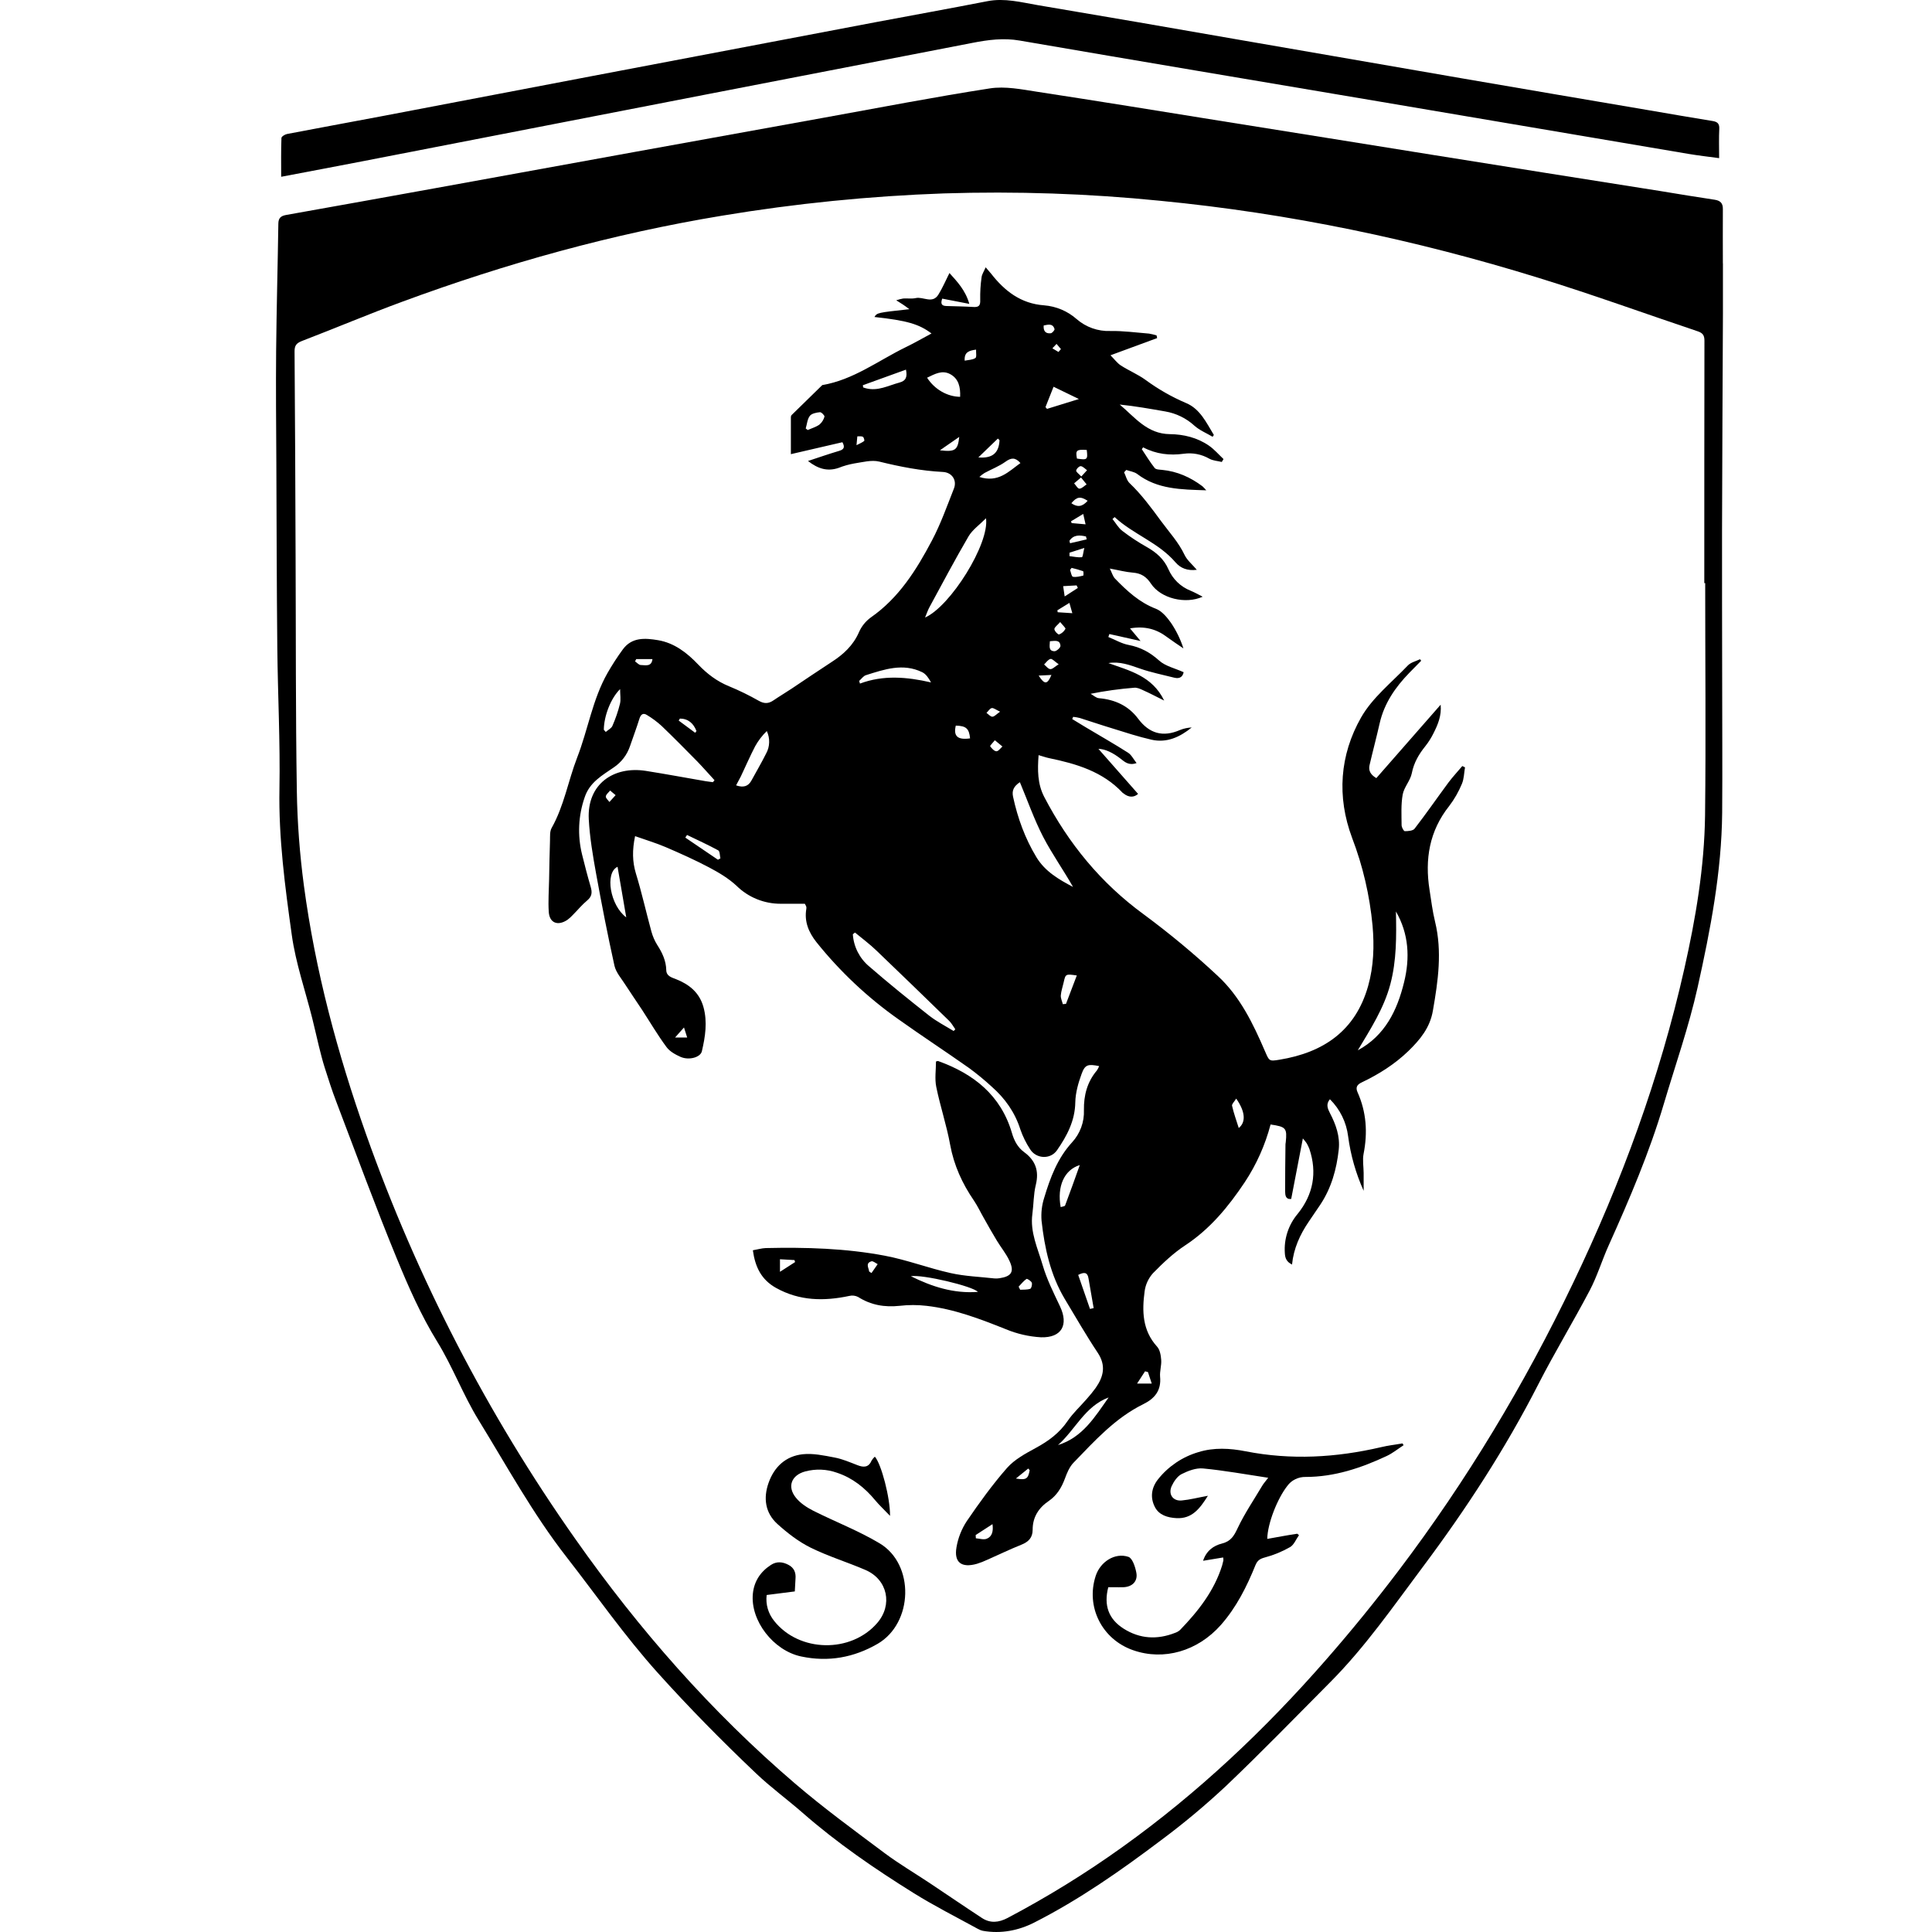 <svg width="28" height="28" viewBox="0 0 28 28" fill="none" xmlns="http://www.w3.org/2000/svg">
<path d="M24.97 3.816C24.97 4.061 24.97 4.306 24.97 4.55C24.966 5.597 24.959 6.643 24.957 7.689C24.955 8.402 24.959 9.116 24.959 9.829C24.959 10.478 24.964 11.128 24.959 11.777C24.951 12.637 24.789 13.474 24.603 14.31C24.475 14.883 24.281 15.434 24.115 15.993C23.905 16.703 23.615 17.38 23.313 18.052C23.217 18.265 23.149 18.493 23.041 18.699C22.8 19.157 22.531 19.6 22.295 20.061C21.818 20.996 21.247 21.872 20.62 22.71C20.194 23.279 19.788 23.866 19.285 24.373C18.781 24.88 18.286 25.391 17.77 25.882C17.47 26.163 17.154 26.427 16.824 26.672C16.241 27.112 15.642 27.531 14.989 27.863C14.761 27.979 14.507 28.029 14.245 27.983C14.218 27.977 14.191 27.966 14.167 27.952C13.857 27.782 13.54 27.622 13.24 27.435C12.677 27.084 12.13 26.709 11.629 26.27C11.408 26.077 11.168 25.902 10.956 25.7C10.463 25.232 9.986 24.748 9.531 24.242C9.054 23.711 8.647 23.126 8.21 22.565C7.723 21.94 7.347 21.25 6.936 20.581C6.712 20.217 6.561 19.809 6.337 19.445C6.101 19.062 5.921 18.653 5.752 18.242C5.443 17.491 5.164 16.73 4.875 15.97C4.811 15.804 4.758 15.636 4.704 15.467C4.672 15.366 4.647 15.263 4.621 15.16C4.588 15.026 4.559 14.891 4.525 14.757C4.424 14.355 4.286 13.959 4.229 13.552C4.131 12.851 4.037 12.148 4.05 11.434C4.062 10.753 4.026 10.072 4.019 9.391C4.01 8.496 4.009 7.601 4.005 6.708C4.002 6.165 3.997 5.622 4.002 5.079C4.008 4.466 4.025 3.854 4.034 3.241C4.035 3.159 4.071 3.13 4.144 3.116C4.87 2.987 5.596 2.856 6.321 2.725C7.28 2.551 8.239 2.376 9.198 2.202C10.115 2.035 11.032 1.869 11.95 1.704C12.748 1.56 13.545 1.405 14.347 1.281C14.568 1.247 14.805 1.295 15.032 1.33C15.908 1.464 16.783 1.606 17.658 1.747C18.695 1.912 19.731 2.079 20.766 2.245C21.866 2.421 22.965 2.596 24.064 2.769C24.327 2.812 24.589 2.856 24.852 2.895C24.934 2.908 24.97 2.946 24.969 3.029C24.967 3.291 24.969 3.554 24.969 3.817L24.97 3.816ZM24.714 8.451H24.7C24.7 7.28 24.7 6.109 24.702 4.937C24.702 4.86 24.677 4.826 24.606 4.802C23.837 4.544 23.073 4.266 22.298 4.027C20.509 3.473 18.682 3.091 16.816 2.91C15.774 2.805 14.726 2.77 13.68 2.803C12.602 2.841 11.528 2.949 10.464 3.126C8.877 3.388 7.336 3.817 5.829 4.373C5.34 4.553 4.86 4.756 4.373 4.943C4.292 4.975 4.268 5.012 4.269 5.096C4.276 6.09 4.281 7.084 4.284 8.078C4.289 9.207 4.284 10.336 4.302 11.465C4.309 11.922 4.344 12.379 4.404 12.832C4.569 14.067 4.89 15.264 5.305 16.437C6.044 18.523 7.065 20.498 8.34 22.307C9.26 23.614 10.307 24.809 11.523 25.849C11.94 26.206 12.385 26.531 12.825 26.86C13.032 27.014 13.256 27.146 13.471 27.289C13.725 27.458 13.976 27.63 14.231 27.797C14.352 27.876 14.474 27.864 14.602 27.797C15.18 27.492 15.736 27.149 16.266 26.769C17.362 25.985 18.334 25.066 19.218 24.054C19.584 23.636 19.935 23.204 20.272 22.759C21.258 21.457 22.095 20.063 22.8 18.591C23.5 17.131 24.055 15.619 24.411 14.038C24.576 13.307 24.701 12.568 24.711 11.817C24.724 10.695 24.713 9.573 24.713 8.451H24.714Z" fill="black"/>
<path d="M4.075 2.562C4.075 2.361 4.072 2.18 4.079 2C4.079 1.979 4.129 1.948 4.16 1.942C4.612 1.855 5.065 1.773 5.518 1.687C6.545 1.492 7.572 1.296 8.599 1.099C9.96 0.84 11.321 0.581 12.682 0.323C13.224 0.221 13.769 0.123 14.311 0.017C14.56 -0.031 14.798 0.033 15.037 0.074C16.01 0.238 16.981 0.405 17.951 0.575C19.041 0.763 20.131 0.952 21.22 1.141C22.115 1.295 23.009 1.447 23.904 1.599C24.208 1.651 24.512 1.704 24.816 1.753C24.886 1.764 24.921 1.788 24.917 1.867C24.91 2.001 24.915 2.136 24.915 2.292C24.758 2.271 24.612 2.254 24.468 2.23C22.969 1.977 21.469 1.723 19.97 1.468C18.239 1.175 16.509 0.886 14.779 0.588C14.545 0.547 14.322 0.577 14.095 0.621C12.822 0.868 11.549 1.115 10.276 1.361C8.599 1.687 6.922 2.013 5.245 2.339C4.863 2.413 4.48 2.485 4.075 2.562Z" fill="black"/>
<path d="M10.355 11.307C10.272 11.217 10.192 11.125 10.107 11.037C9.936 10.863 9.764 10.689 9.588 10.52C9.523 10.461 9.452 10.408 9.377 10.363C9.323 10.328 9.288 10.351 9.268 10.413C9.226 10.548 9.176 10.681 9.13 10.815C9.087 10.941 9.005 11.048 8.895 11.122C8.727 11.238 8.546 11.337 8.474 11.554C8.381 11.82 8.368 12.107 8.435 12.381C8.474 12.539 8.515 12.697 8.561 12.854C8.584 12.933 8.58 12.992 8.51 13.05C8.434 13.113 8.371 13.191 8.301 13.261C8.277 13.287 8.251 13.311 8.222 13.332C8.083 13.424 7.963 13.376 7.953 13.215C7.943 13.06 7.955 12.904 7.958 12.748C7.962 12.56 7.964 12.373 7.971 12.185C7.973 12.121 7.966 12.05 7.995 11.999C8.175 11.68 8.234 11.317 8.364 10.981C8.522 10.575 8.587 10.136 8.805 9.753C8.872 9.636 8.945 9.523 9.024 9.415C9.156 9.231 9.35 9.247 9.537 9.278C9.774 9.318 9.958 9.462 10.119 9.631C10.248 9.766 10.391 9.875 10.566 9.946C10.714 10.007 10.857 10.077 10.996 10.156C11.075 10.201 11.138 10.2 11.21 10.15C11.298 10.09 11.39 10.036 11.478 9.977C11.67 9.849 11.86 9.719 12.053 9.594C12.224 9.484 12.365 9.354 12.449 9.162C12.486 9.077 12.545 9.004 12.62 8.949C13.027 8.666 13.281 8.26 13.505 7.836C13.633 7.595 13.724 7.336 13.824 7.083C13.873 6.963 13.799 6.847 13.666 6.84C13.352 6.824 13.048 6.765 12.744 6.69C12.631 6.662 12.5 6.699 12.379 6.717C12.302 6.731 12.226 6.752 12.154 6.781C11.993 6.836 11.855 6.795 11.71 6.681C11.87 6.628 12.015 6.578 12.163 6.534C12.232 6.513 12.248 6.481 12.209 6.409L11.462 6.582C11.462 6.385 11.462 6.216 11.462 6.047C11.462 6.036 11.465 6.026 11.471 6.017C11.619 5.871 11.768 5.726 11.917 5.581C12.367 5.505 12.726 5.228 13.122 5.034C13.249 4.973 13.371 4.902 13.5 4.833C13.32 4.696 13.141 4.645 12.673 4.594C12.713 4.532 12.713 4.532 13.179 4.481C13.141 4.453 13.116 4.433 13.088 4.415C13.061 4.397 13.036 4.382 12.989 4.352C13.022 4.341 13.056 4.332 13.091 4.326C13.151 4.322 13.214 4.333 13.272 4.32C13.38 4.296 13.513 4.408 13.599 4.271C13.659 4.175 13.704 4.069 13.76 3.957C13.869 4.078 13.992 4.205 14.048 4.404L13.655 4.328C13.634 4.391 13.636 4.433 13.715 4.435C13.846 4.439 13.977 4.441 14.108 4.449C14.188 4.454 14.21 4.426 14.206 4.345C14.204 4.235 14.21 4.126 14.226 4.017C14.231 3.975 14.259 3.935 14.285 3.874C14.32 3.915 14.342 3.939 14.363 3.965C14.56 4.218 14.796 4.401 15.132 4.425C15.307 4.439 15.473 4.509 15.604 4.625C15.739 4.742 15.913 4.804 16.092 4.797C16.279 4.794 16.467 4.82 16.654 4.835C16.69 4.841 16.726 4.85 16.762 4.861C16.764 4.874 16.767 4.887 16.77 4.9L16.094 5.149C16.149 5.204 16.19 5.261 16.243 5.296C16.359 5.371 16.489 5.424 16.601 5.505C16.783 5.639 16.98 5.752 17.189 5.841C17.392 5.925 17.484 6.126 17.592 6.304L17.574 6.33C17.485 6.277 17.386 6.237 17.311 6.17C17.193 6.062 17.046 5.99 16.888 5.963C16.67 5.925 16.452 5.886 16.228 5.863C16.448 6.048 16.625 6.289 16.956 6.292C17.153 6.294 17.352 6.342 17.52 6.458C17.598 6.512 17.662 6.587 17.732 6.653L17.707 6.695C17.646 6.68 17.578 6.677 17.525 6.647C17.413 6.583 17.284 6.558 17.156 6.576C16.952 6.604 16.755 6.582 16.567 6.483L16.548 6.51C16.609 6.601 16.666 6.696 16.734 6.782C16.752 6.806 16.805 6.806 16.843 6.81C17.061 6.831 17.253 6.917 17.426 7.047C17.446 7.066 17.465 7.085 17.482 7.106C17.117 7.094 16.774 7.093 16.481 6.869C16.438 6.837 16.376 6.83 16.323 6.811L16.291 6.845C16.317 6.898 16.33 6.963 16.37 7.001C16.545 7.168 16.686 7.36 16.829 7.555C16.947 7.715 17.082 7.861 17.169 8.045C17.206 8.121 17.279 8.18 17.345 8.258C17.211 8.275 17.111 8.236 17.037 8.151C16.791 7.863 16.425 7.745 16.154 7.494L16.123 7.522C16.171 7.581 16.209 7.652 16.268 7.696C16.38 7.782 16.499 7.86 16.622 7.929C16.76 8.007 16.87 8.104 16.934 8.251C16.965 8.321 17.009 8.385 17.064 8.438C17.119 8.491 17.184 8.533 17.255 8.561C17.313 8.585 17.367 8.616 17.43 8.648C17.182 8.761 16.823 8.674 16.681 8.459C16.614 8.357 16.537 8.308 16.418 8.299C16.316 8.291 16.216 8.264 16.084 8.24C16.115 8.301 16.128 8.353 16.16 8.386C16.333 8.564 16.512 8.731 16.753 8.823C16.84 8.857 16.914 8.947 16.971 9.027C17.048 9.141 17.109 9.266 17.151 9.397C17.072 9.343 16.991 9.29 16.915 9.234C16.76 9.116 16.59 9.07 16.377 9.107L16.53 9.29L16.078 9.189C16.073 9.203 16.069 9.217 16.063 9.232C16.161 9.271 16.255 9.328 16.357 9.347C16.53 9.38 16.668 9.455 16.8 9.574C16.89 9.655 17.026 9.684 17.154 9.742C17.145 9.792 17.111 9.845 17.02 9.822C16.852 9.779 16.682 9.746 16.52 9.689C16.373 9.638 16.23 9.583 16.064 9.61C16.37 9.721 16.698 9.795 16.872 10.153C16.756 10.096 16.663 10.046 16.568 10.004C16.528 9.985 16.481 9.963 16.439 9.967C16.227 9.984 16.015 10.013 15.806 10.055C15.846 10.077 15.885 10.116 15.928 10.119C16.159 10.139 16.354 10.228 16.494 10.415C16.655 10.631 16.853 10.688 17.101 10.58C17.155 10.558 17.213 10.546 17.271 10.543C17.101 10.682 16.909 10.771 16.687 10.72C16.494 10.676 16.306 10.614 16.116 10.555C15.96 10.508 15.806 10.455 15.65 10.406C15.618 10.398 15.585 10.392 15.553 10.389L15.539 10.421C15.606 10.462 15.673 10.503 15.74 10.543C15.944 10.665 16.15 10.782 16.349 10.909C16.398 10.94 16.426 11.001 16.472 11.059C16.359 11.099 16.3 11.042 16.242 10.997C16.134 10.912 16.017 10.854 15.919 10.853L16.494 11.506C16.432 11.561 16.356 11.559 16.279 11.496C16.276 11.494 16.273 11.492 16.27 11.49C15.981 11.181 15.599 11.069 15.202 10.987C15.155 10.977 15.108 10.96 15.052 10.944C15.036 11.157 15.035 11.36 15.134 11.55C15.487 12.227 15.956 12.8 16.579 13.254C16.952 13.53 17.309 13.826 17.648 14.143C17.971 14.441 18.161 14.836 18.333 15.235C18.395 15.376 18.39 15.384 18.544 15.358C19.181 15.254 19.645 14.939 19.828 14.29C19.909 14.002 19.918 13.709 19.892 13.414C19.851 12.979 19.752 12.552 19.596 12.144C19.372 11.546 19.416 10.943 19.726 10.398C19.89 10.11 20.171 9.889 20.405 9.643C20.448 9.599 20.521 9.583 20.58 9.554L20.597 9.576C20.54 9.634 20.483 9.692 20.426 9.75C20.223 9.959 20.061 10.192 19.995 10.483C19.949 10.687 19.895 10.888 19.848 11.091C19.831 11.17 19.864 11.228 19.947 11.277L20.879 10.213C20.894 10.372 20.839 10.5 20.777 10.624C20.744 10.691 20.704 10.755 20.658 10.813C20.563 10.931 20.491 11.053 20.461 11.206C20.44 11.313 20.349 11.407 20.329 11.514C20.303 11.659 20.312 11.81 20.313 11.959C20.313 11.989 20.343 12.046 20.36 12.046C20.408 12.046 20.478 12.041 20.502 12.009C20.671 11.79 20.828 11.563 20.992 11.341C21.054 11.258 21.126 11.182 21.193 11.102L21.232 11.121C21.218 11.201 21.218 11.287 21.187 11.36C21.139 11.475 21.078 11.583 21.003 11.681C20.715 12.043 20.648 12.453 20.718 12.897C20.742 13.051 20.761 13.207 20.798 13.358C20.903 13.79 20.842 14.215 20.767 14.645C20.725 14.895 20.581 15.067 20.412 15.232C20.214 15.423 19.983 15.569 19.735 15.687C19.664 15.72 19.645 15.762 19.674 15.828C19.803 16.116 19.823 16.413 19.762 16.723C19.745 16.811 19.762 16.906 19.763 16.999C19.763 17.079 19.763 17.158 19.763 17.258C19.65 17.007 19.574 16.741 19.538 16.468C19.513 16.265 19.42 16.075 19.274 15.931C19.212 16.004 19.243 16.069 19.274 16.131C19.361 16.297 19.423 16.47 19.402 16.661C19.371 16.946 19.295 17.218 19.134 17.46C19.079 17.542 19.023 17.625 18.967 17.706C18.84 17.893 18.748 18.094 18.725 18.327C18.65 18.289 18.625 18.24 18.621 18.163C18.606 17.956 18.673 17.751 18.807 17.592C19.032 17.313 19.092 16.996 18.977 16.652C18.966 16.623 18.952 16.594 18.936 16.567C18.919 16.543 18.901 16.521 18.882 16.499C18.823 16.809 18.768 17.091 18.713 17.376C18.632 17.386 18.626 17.322 18.625 17.267C18.624 17.041 18.628 16.814 18.63 16.586C18.63 16.575 18.633 16.564 18.634 16.554C18.655 16.349 18.638 16.33 18.414 16.297C18.336 16.595 18.209 16.878 18.039 17.135C17.803 17.488 17.538 17.811 17.176 18.049C17.006 18.161 16.854 18.305 16.711 18.451C16.645 18.524 16.602 18.616 16.589 18.713C16.55 18.999 16.555 19.28 16.768 19.515C16.811 19.561 16.824 19.643 16.829 19.709C16.835 19.789 16.806 19.873 16.813 19.953C16.832 20.151 16.736 20.269 16.568 20.351C16.164 20.55 15.866 20.88 15.558 21.199C15.499 21.26 15.463 21.348 15.433 21.43C15.385 21.56 15.316 21.673 15.201 21.752C15.052 21.853 14.966 21.988 14.966 22.169C14.966 22.285 14.907 22.345 14.803 22.387C14.635 22.454 14.473 22.533 14.307 22.606C14.259 22.629 14.209 22.648 14.158 22.664C13.936 22.727 13.824 22.645 13.862 22.425C13.885 22.289 13.936 22.16 14.011 22.046C14.193 21.779 14.383 21.516 14.595 21.274C14.704 21.151 14.862 21.066 15.009 20.986C15.194 20.886 15.354 20.769 15.474 20.592C15.551 20.479 15.655 20.384 15.746 20.279C15.793 20.227 15.838 20.172 15.88 20.114C15.994 19.951 16.032 19.79 15.909 19.605C15.74 19.351 15.588 19.086 15.431 18.825C15.223 18.476 15.139 18.088 15.095 17.692C15.086 17.578 15.099 17.465 15.134 17.357C15.221 17.068 15.326 16.786 15.537 16.556C15.654 16.429 15.716 16.261 15.709 16.088C15.706 15.875 15.756 15.681 15.896 15.515C15.91 15.495 15.921 15.473 15.93 15.451C15.768 15.418 15.724 15.428 15.675 15.565C15.627 15.696 15.587 15.838 15.584 15.975C15.58 16.243 15.463 16.463 15.319 16.67C15.223 16.809 15.014 16.795 14.928 16.654C14.87 16.565 14.823 16.47 14.788 16.369C14.709 16.121 14.566 15.919 14.373 15.749C14.269 15.653 14.159 15.563 14.045 15.479C13.706 15.24 13.359 15.013 13.022 14.773C12.575 14.458 12.174 14.081 11.832 13.654C11.72 13.512 11.654 13.356 11.686 13.171C11.688 13.161 11.687 13.15 11.685 13.139C11.679 13.125 11.672 13.111 11.664 13.098C11.557 13.098 11.436 13.098 11.316 13.098C11.076 13.099 10.845 13.006 10.674 12.837C10.56 12.731 10.418 12.646 10.28 12.573C10.074 12.464 9.859 12.368 9.645 12.276C9.504 12.216 9.356 12.172 9.204 12.118C9.162 12.32 9.164 12.487 9.216 12.659C9.301 12.936 9.364 13.221 9.441 13.502C9.46 13.57 9.488 13.636 9.526 13.696C9.598 13.808 9.653 13.923 9.656 14.06C9.658 14.145 9.73 14.165 9.793 14.189C9.987 14.265 10.136 14.383 10.195 14.595C10.255 14.812 10.221 15.025 10.172 15.236C10.151 15.324 9.987 15.37 9.865 15.318C9.789 15.284 9.706 15.239 9.659 15.174C9.531 15.001 9.422 14.815 9.305 14.635C9.224 14.512 9.14 14.391 9.06 14.267C9.004 14.179 8.927 14.093 8.905 13.995C8.807 13.553 8.72 13.107 8.639 12.661C8.592 12.4 8.547 12.137 8.533 11.873C8.506 11.362 8.894 11.1 9.359 11.172C9.65 11.218 9.939 11.272 10.229 11.322C10.263 11.327 10.297 11.331 10.332 11.336L10.355 11.307ZM12.391 13.515L12.36 13.54C12.366 13.63 12.39 13.718 12.431 13.798C12.472 13.878 12.528 13.949 12.598 14.007C12.881 14.253 13.173 14.488 13.467 14.72C13.576 14.805 13.701 14.869 13.821 14.942L13.845 14.917C13.816 14.877 13.793 14.832 13.758 14.797C13.408 14.457 13.058 14.116 12.704 13.778C12.607 13.684 12.496 13.602 12.391 13.515ZM19.678 15.222C20.073 15.009 20.249 14.644 20.349 14.235C20.436 13.883 20.418 13.534 20.231 13.21C20.238 13.566 20.242 13.919 20.149 14.267C20.056 14.615 19.862 14.915 19.678 15.222ZM14.781 11.336C14.691 11.396 14.663 11.458 14.682 11.547C14.749 11.857 14.856 12.152 15.021 12.424C15.146 12.63 15.345 12.746 15.551 12.854C15.411 12.607 15.246 12.375 15.117 12.126C14.988 11.876 14.894 11.607 14.781 11.336ZM13.406 8.95C13.776 8.787 14.343 7.878 14.29 7.511C14.193 7.609 14.093 7.678 14.037 7.773C13.839 8.112 13.655 8.46 13.467 8.806C13.446 8.846 13.432 8.889 13.406 8.951V8.95ZM10.668 11.382C10.776 11.419 10.845 11.396 10.891 11.311C10.962 11.18 11.038 11.052 11.104 10.919C11.131 10.87 11.146 10.815 11.147 10.758C11.149 10.702 11.137 10.646 11.113 10.595C11.047 10.659 10.99 10.733 10.945 10.814C10.87 10.958 10.806 11.107 10.736 11.254C10.716 11.294 10.694 11.334 10.668 11.382ZM12.452 9.868L12.463 9.907C12.803 9.78 13.144 9.81 13.493 9.89C13.458 9.826 13.419 9.767 13.363 9.741C13.086 9.607 12.817 9.701 12.55 9.785C12.513 9.796 12.485 9.839 12.452 9.868H12.452ZM13.915 5.751C13.921 5.612 13.894 5.49 13.774 5.424C13.654 5.357 13.546 5.422 13.436 5.474C13.544 5.643 13.729 5.749 13.915 5.751ZM16.067 20.253C15.723 20.381 15.585 20.72 15.333 20.943C15.691 20.832 15.869 20.533 16.067 20.253L16.067 20.253ZM8.95 12.562C8.762 12.651 8.843 13.123 9.076 13.295C9.032 13.039 8.992 12.806 8.95 12.562ZM12.505 5.583L12.51 5.615C12.523 5.619 12.535 5.624 12.548 5.627C12.723 5.673 12.873 5.588 13.033 5.545C13.132 5.519 13.151 5.462 13.13 5.357L12.505 5.583ZM15.372 17.494C15.395 17.486 15.431 17.484 15.436 17.471C15.508 17.281 15.576 17.09 15.649 16.885C15.422 16.955 15.318 17.195 15.372 17.494ZM8.751 10.576L8.779 10.608C8.812 10.579 8.861 10.556 8.876 10.519C8.921 10.416 8.958 10.309 8.985 10.2C9 10.139 8.987 10.072 8.987 9.987C8.849 10.123 8.753 10.38 8.751 10.576ZM14.192 6.912C14.469 7.001 14.618 6.833 14.789 6.711C14.713 6.625 14.654 6.633 14.573 6.691C14.48 6.758 14.37 6.8 14.268 6.855C14.241 6.872 14.216 6.892 14.193 6.913L14.192 6.912ZM15.269 5.605L15.152 5.9L15.174 5.926L15.636 5.783L15.269 5.605ZM15.605 14.137C15.443 14.114 15.443 14.114 15.415 14.239C15.401 14.302 15.379 14.363 15.374 14.426C15.371 14.467 15.393 14.511 15.403 14.553L15.449 14.549C15.5 14.415 15.551 14.282 15.606 14.137H15.605ZM15.797 18.97L15.85 18.958C15.825 18.814 15.799 18.669 15.775 18.525C15.761 18.44 15.716 18.431 15.626 18.477L15.797 18.97ZM9.957 12.101L9.932 12.139L10.405 12.46L10.441 12.44C10.431 12.4 10.434 12.338 10.409 12.324C10.262 12.244 10.108 12.174 9.957 12.101ZM11.677 6.21L11.706 6.232C11.763 6.207 11.826 6.189 11.875 6.154C11.911 6.124 11.937 6.083 11.949 6.038C11.953 6.023 11.904 5.971 11.883 5.974C11.832 5.979 11.764 5.992 11.737 6.027C11.7 6.075 11.696 6.147 11.677 6.21ZM17.916 15.922C17.89 15.965 17.85 16.001 17.856 16.026C17.881 16.136 17.92 16.243 17.953 16.348C18.057 16.265 18.051 16.114 17.916 15.922V15.922ZM14.487 6.38L14.462 6.356L14.179 6.629C14.387 6.647 14.477 6.562 14.486 6.379L14.487 6.38ZM13.852 10.516C13.815 10.67 13.879 10.727 14.059 10.701C14.045 10.558 14.002 10.52 13.852 10.516ZM14.14 22.247L14.143 22.294C14.196 22.298 14.257 22.319 14.302 22.3C14.379 22.268 14.398 22.192 14.384 22.089L14.14 22.247ZM13.622 6.526C13.844 6.552 13.881 6.525 13.902 6.332L13.622 6.526ZM9.456 9.552H9.22C9.215 9.563 9.21 9.575 9.204 9.586C9.232 9.604 9.259 9.638 9.287 9.638C9.353 9.639 9.443 9.668 9.456 9.552ZM15.53 8.231C15.523 8.241 15.515 8.251 15.508 8.26C15.521 8.295 15.529 8.355 15.55 8.359C15.597 8.368 15.65 8.353 15.699 8.342C15.704 8.342 15.705 8.281 15.697 8.278C15.642 8.259 15.587 8.243 15.53 8.23V8.231ZM16.637 19.885L16.595 19.874L16.479 20.052H16.692L16.637 19.885ZM9.854 10.414L9.836 10.443L10.075 10.62L10.094 10.595C10.051 10.486 9.978 10.416 9.854 10.414ZM15.343 9.627C15.285 9.587 15.249 9.544 15.225 9.55C15.189 9.558 15.162 9.601 15.132 9.63C15.161 9.654 15.189 9.694 15.22 9.697C15.252 9.701 15.283 9.664 15.343 9.627ZM15.5 8.01V8.06C15.56 8.067 15.621 8.081 15.679 8.076C15.693 8.075 15.699 8.004 15.715 7.941L15.5 8.01ZM15.667 6.92L15.567 7.005C15.593 7.033 15.619 7.083 15.644 7.082C15.679 7.081 15.713 7.043 15.748 7.02L15.667 6.92ZM14.418 10.728C14.386 10.768 14.345 10.809 14.35 10.815C14.373 10.847 14.408 10.886 14.44 10.888C14.469 10.889 14.499 10.844 14.528 10.819L14.418 10.728ZM15.75 6.521C15.601 6.511 15.585 6.526 15.608 6.646C15.759 6.669 15.767 6.663 15.75 6.521V6.521ZM13.981 5.227C14.036 5.216 14.095 5.216 14.136 5.189C14.157 5.176 14.144 5.112 14.146 5.067C14.044 5.081 13.972 5.102 13.981 5.228V5.227ZM15.365 9.015C15.326 9.06 15.282 9.089 15.281 9.117C15.281 9.146 15.335 9.2 15.349 9.195C15.389 9.18 15.421 9.151 15.441 9.114C15.447 9.102 15.402 9.062 15.365 9.015L15.365 9.015ZM15.527 7.293C15.615 7.355 15.686 7.345 15.763 7.258C15.658 7.19 15.606 7.198 15.527 7.293L15.527 7.293ZM15.216 9.293C15.213 9.364 15.193 9.436 15.283 9.438C15.313 9.438 15.371 9.385 15.369 9.36C15.362 9.268 15.288 9.289 15.216 9.293L15.216 9.293ZM15.621 8.521L15.603 8.484L15.408 8.495C15.415 8.544 15.421 8.58 15.43 8.644L15.621 8.521ZM15.498 8.738L15.324 8.845L15.329 8.873L15.541 8.887C15.526 8.832 15.515 8.794 15.499 8.739L15.498 8.738ZM15.698 7.449L15.522 7.555C15.525 7.564 15.528 7.573 15.531 7.581L15.733 7.599C15.722 7.548 15.713 7.512 15.699 7.449L15.698 7.449ZM15.671 6.906L15.754 6.815C15.724 6.793 15.695 6.759 15.663 6.756C15.642 6.754 15.599 6.795 15.597 6.82C15.595 6.841 15.636 6.867 15.671 6.906L15.671 6.906ZM14.923 21.307L14.902 21.283L14.723 21.428C14.874 21.453 14.9 21.433 14.923 21.307L14.923 21.307ZM15.749 7.817L15.739 7.775C15.648 7.754 15.559 7.747 15.499 7.838L15.508 7.873L15.749 7.817ZM14.494 10.314C14.434 10.287 14.4 10.257 14.373 10.262C14.345 10.268 14.322 10.307 14.297 10.332C14.326 10.352 14.354 10.387 14.382 10.387C14.411 10.387 14.44 10.352 14.494 10.314ZM15.126 4.717C15.119 4.797 15.153 4.838 15.228 4.83C15.249 4.828 15.287 4.784 15.283 4.769C15.258 4.684 15.192 4.704 15.126 4.717ZM8.922 11.524L8.842 11.457C8.821 11.485 8.784 11.511 8.78 11.542C8.777 11.567 8.813 11.596 8.832 11.623L8.922 11.524ZM15.053 9.791C15.139 9.926 15.18 9.921 15.238 9.782L15.053 9.791ZM9.959 15.036L9.913 14.891L9.784 15.036H9.959ZM12.413 6.452C12.466 6.425 12.499 6.412 12.525 6.39C12.531 6.384 12.52 6.338 12.505 6.33C12.484 6.319 12.454 6.325 12.425 6.324C12.421 6.361 12.419 6.388 12.413 6.452V6.452ZM15.34 5.101C15.352 5.087 15.364 5.073 15.376 5.059L15.312 4.984L15.252 5.048L15.34 5.101Z" fill="black"/>
<path d="M10.911 18.12C10.98 18.108 11.039 18.09 11.098 18.088C11.677 18.075 12.256 18.091 12.825 18.199C13.147 18.26 13.459 18.38 13.78 18.451C13.986 18.497 14.201 18.504 14.412 18.528C14.437 18.53 14.461 18.529 14.486 18.525C14.658 18.499 14.703 18.432 14.631 18.276C14.584 18.171 14.507 18.08 14.447 17.98C14.382 17.872 14.319 17.762 14.258 17.652C14.21 17.569 14.17 17.482 14.117 17.403C13.946 17.154 13.825 16.89 13.77 16.589C13.719 16.307 13.626 16.033 13.569 15.752C13.545 15.634 13.565 15.508 13.565 15.384C13.578 15.381 13.589 15.375 13.598 15.378C14.111 15.563 14.505 15.873 14.665 16.418C14.698 16.532 14.748 16.628 14.843 16.698C15.008 16.819 15.061 16.97 15.012 17.171C14.978 17.308 14.981 17.453 14.962 17.593C14.926 17.858 15.041 18.094 15.111 18.335C15.171 18.541 15.27 18.737 15.362 18.932C15.49 19.201 15.387 19.39 15.087 19.381C14.911 19.371 14.738 19.331 14.575 19.263C14.202 19.114 13.829 18.971 13.427 18.925C13.298 18.91 13.167 18.91 13.038 18.925C12.821 18.948 12.623 18.915 12.437 18.797C12.398 18.777 12.354 18.771 12.311 18.781C11.944 18.859 11.59 18.856 11.248 18.666C11.033 18.546 10.945 18.363 10.911 18.12ZM14.172 18.723C14.1 18.641 13.37 18.467 13.201 18.496C13.505 18.647 13.821 18.75 14.172 18.723ZM14.763 18.648L14.785 18.692C14.834 18.689 14.886 18.694 14.931 18.678C14.948 18.672 14.963 18.614 14.953 18.589C14.942 18.564 14.887 18.529 14.877 18.535C14.834 18.565 14.8 18.608 14.763 18.647V18.648ZM11.304 18.25V18.432L11.523 18.291L11.514 18.262L11.304 18.25ZM12.596 18.427L12.63 18.45C12.66 18.407 12.69 18.365 12.72 18.321C12.69 18.306 12.653 18.273 12.629 18.28C12.538 18.308 12.591 18.374 12.596 18.427Z" fill="black"/>
<path d="M17.506 21.678C17.39 21.862 17.277 22.014 17.05 22.002C16.923 21.995 16.796 21.959 16.736 21.838C16.667 21.702 16.687 21.56 16.784 21.438C16.933 21.251 17.136 21.114 17.366 21.046C17.592 20.975 17.827 20.989 18.051 21.033C18.712 21.163 19.363 21.125 20.013 20.974C20.116 20.949 20.222 20.937 20.326 20.919L20.342 20.945C20.26 20.998 20.184 21.061 20.096 21.102C19.724 21.276 19.339 21.405 18.922 21.405C18.87 21.404 18.819 21.415 18.773 21.438C18.726 21.46 18.686 21.494 18.656 21.536C18.513 21.719 18.37 22.078 18.366 22.303C18.44 22.29 18.511 22.276 18.583 22.264C18.654 22.251 18.728 22.239 18.801 22.228L18.826 22.249C18.783 22.308 18.754 22.388 18.698 22.421C18.583 22.487 18.459 22.538 18.331 22.572C18.26 22.591 18.224 22.615 18.196 22.681C18.069 22.995 17.919 23.295 17.693 23.551C17.357 23.93 16.867 24.072 16.422 23.916C15.97 23.759 15.733 23.286 15.88 22.838C15.946 22.636 16.157 22.497 16.354 22.563C16.412 22.583 16.452 22.706 16.468 22.789C16.494 22.915 16.411 22.998 16.282 23.003C16.236 23.005 16.19 23.003 16.144 23.003H16.062C15.994 23.266 16.066 23.465 16.285 23.604C16.521 23.753 16.771 23.766 17.029 23.665C17.056 23.656 17.081 23.642 17.102 23.623C17.365 23.351 17.597 23.057 17.712 22.688C17.719 22.664 17.725 22.64 17.73 22.616C17.731 22.601 17.73 22.586 17.727 22.572L17.436 22.62C17.483 22.474 17.589 22.4 17.71 22.37C17.84 22.337 17.885 22.258 17.938 22.145C18.039 21.932 18.173 21.735 18.294 21.531C18.311 21.502 18.335 21.476 18.38 21.417C18.047 21.367 17.743 21.311 17.436 21.282C17.334 21.272 17.219 21.316 17.124 21.364C17.062 21.396 17.011 21.472 16.98 21.539C16.928 21.657 17 21.758 17.126 21.746C17.245 21.735 17.362 21.704 17.506 21.678Z" fill="black"/>
<path d="M11.519 23.064L11.111 23.116C11.103 23.183 11.108 23.25 11.127 23.315C11.146 23.38 11.178 23.44 11.22 23.492C11.581 23.948 12.332 23.963 12.713 23.522C12.941 23.259 12.864 22.893 12.545 22.754C12.281 22.64 12.004 22.556 11.747 22.429C11.573 22.343 11.412 22.218 11.267 22.087C11.09 21.926 11.06 21.713 11.139 21.49C11.222 21.256 11.389 21.103 11.633 21.076C11.784 21.06 11.942 21.094 12.093 21.123C12.207 21.144 12.317 21.192 12.426 21.234C12.517 21.27 12.589 21.269 12.633 21.166C12.645 21.146 12.661 21.127 12.679 21.111C12.771 21.213 12.902 21.706 12.899 21.969C12.815 21.881 12.745 21.816 12.684 21.743C12.534 21.562 12.356 21.419 12.13 21.344C11.982 21.291 11.822 21.285 11.67 21.325C11.47 21.379 11.404 21.545 11.535 21.706C11.598 21.785 11.693 21.847 11.785 21.894C12.105 22.055 12.442 22.184 12.748 22.367C13.259 22.672 13.236 23.522 12.72 23.823C12.375 24.023 12.005 24.09 11.612 24.007C11.207 23.922 10.873 23.486 10.911 23.098C10.929 22.916 11.022 22.778 11.173 22.68C11.256 22.626 11.341 22.634 11.425 22.678C11.509 22.721 11.537 22.792 11.529 22.881C11.525 22.937 11.523 22.993 11.519 23.064Z" fill="black"/>
</svg>
